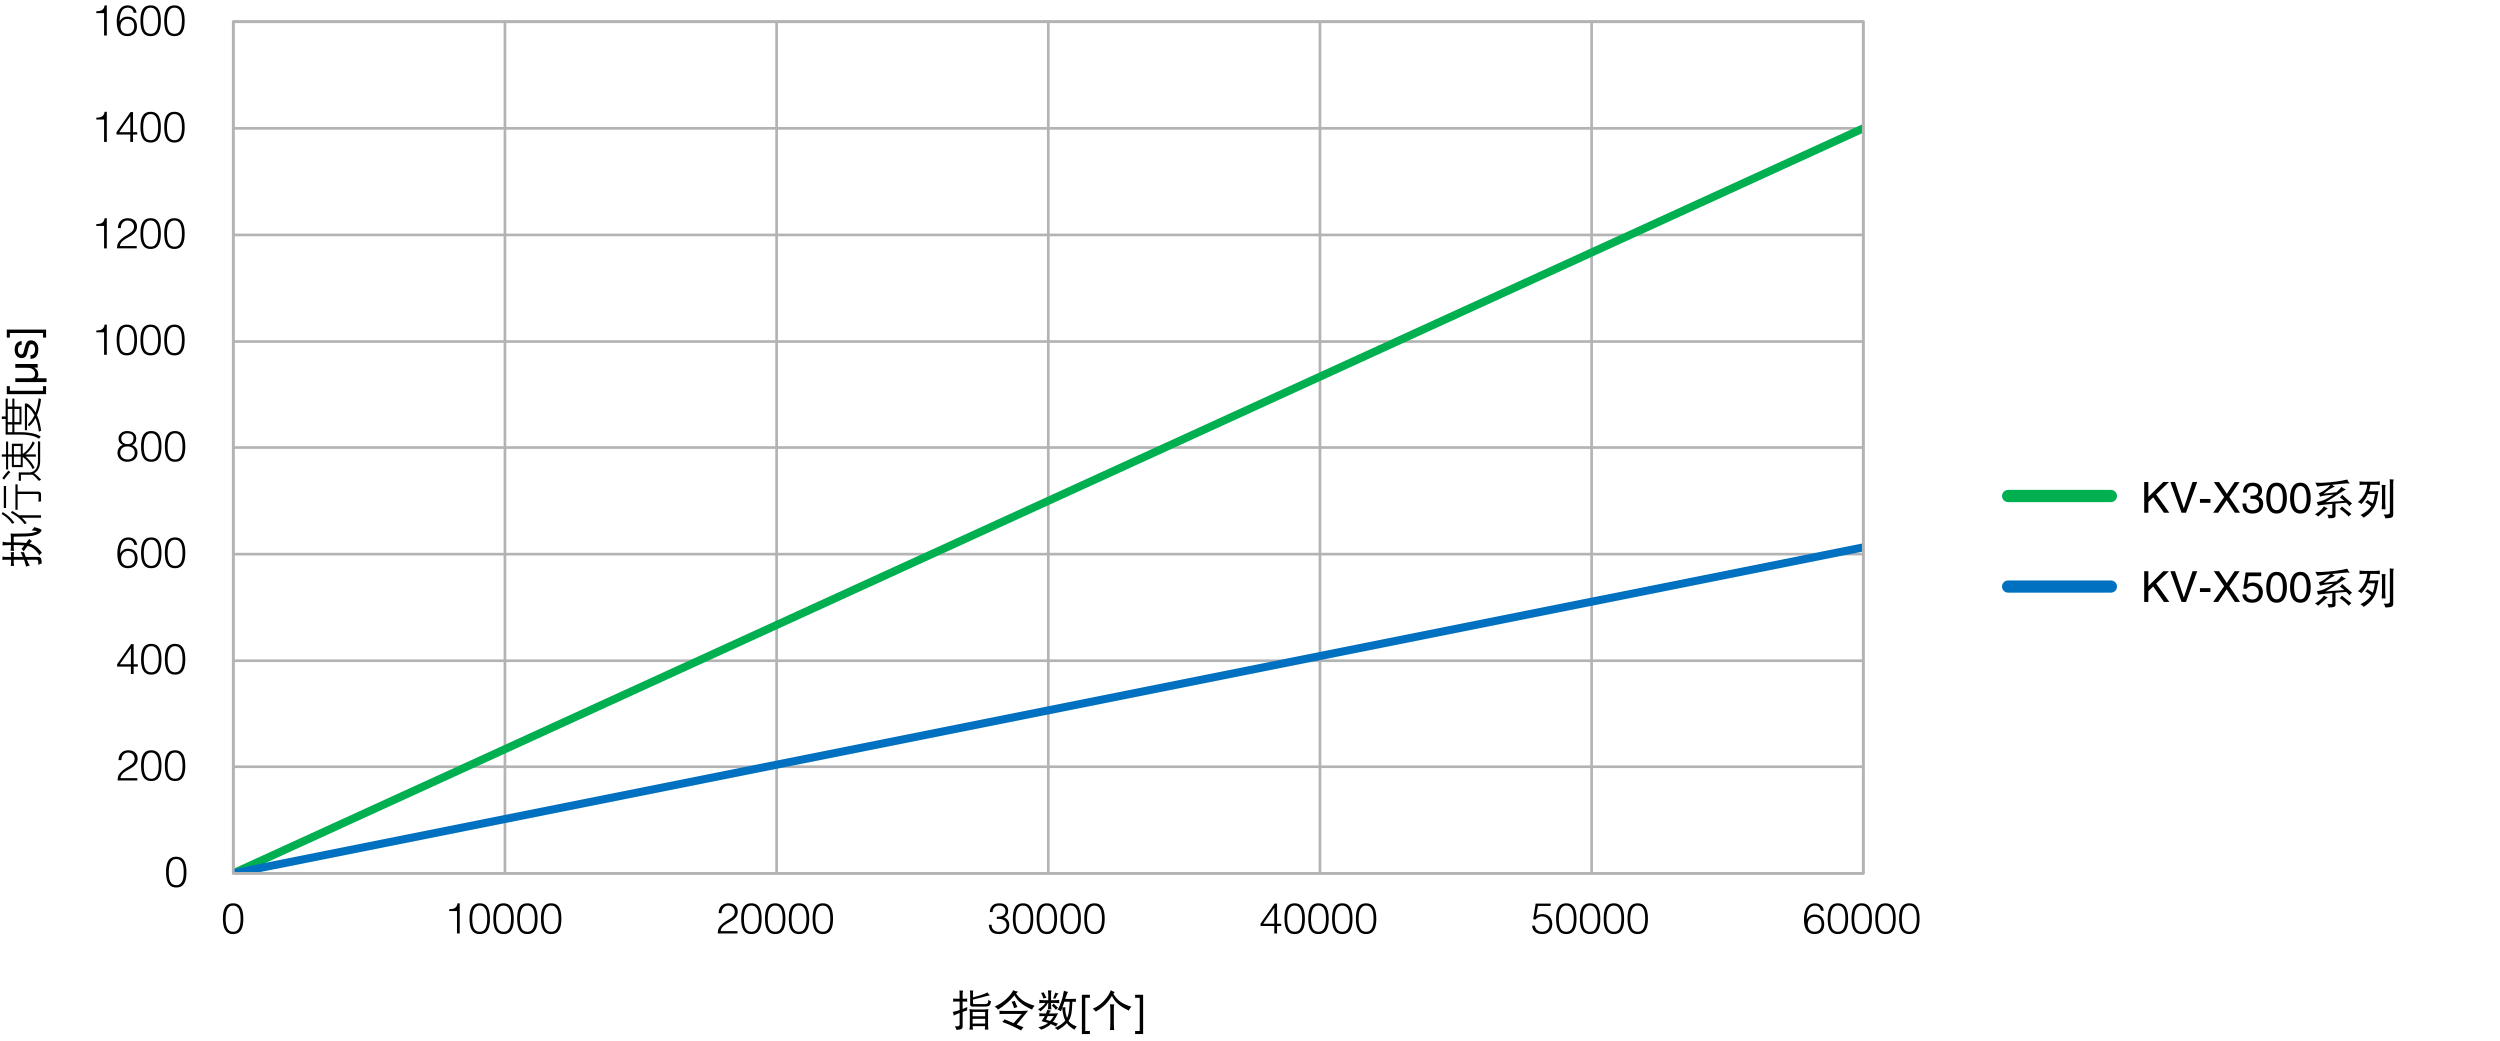 <?xml version="1.0" encoding="utf-8"?>
<!-- Generator: Adobe Illustrator 28.2.0, SVG Export Plug-In . SVG Version: 6.00 Build 0)  -->
<svg version="1.1" xmlns="http://www.w3.org/2000/svg" xmlns:xlink="http://www.w3.org/1999/xlink" x="0px" y="0px"
	 width="467.112px" height="194.504px" viewBox="0 0 467.112 194.504" style="enable-background:new 0 0 467.112 194.504;"
	 xml:space="preserve">
<style type="text/css">
	.st0{fill:none;stroke:#D9D9D9;stroke-width:0.5;stroke-linejoin:round;stroke-miterlimit:10;}
	.st1{fill:none;stroke:#B3B3B3;stroke-width:0.5;stroke-linejoin:round;stroke-miterlimit:10;}
	.st2{fill:none;stroke:#00B050;stroke-width:2.28;stroke-linecap:round;stroke-linejoin:round;stroke-miterlimit:10;}
	.st3{fill:none;stroke:#0070C0;stroke-width:2.28;stroke-linecap:round;stroke-linejoin:round;stroke-miterlimit:10;}
	.st4{clip-path:url(#SVGID_00000045617694987981607410000005166746708630953111_);}
	.st5{fill:none;stroke:#00B050;stroke-width:1.5;stroke-linecap:round;stroke-linejoin:round;stroke-miterlimit:10;}
	
		.st6{clip-path:url(#SVGID_00000045617694987981607410000005166746708630953111_);fill:none;stroke:#0070C0;stroke-width:1.5;stroke-linecap:round;stroke-linejoin:round;stroke-miterlimit:10;}
</style>
<g id="レイヤー_1">
	<g>
		<g>
			<path class="st0" d="M43.587,160.295v2.88"/>
		</g>
		<rect x="43.587" y="4.055" class="st1" width="304.56" height="159.12"/>
		<line class="st1" x1="43.587" y1="23.975" x2="348.147" y2="23.975"/>
		<line class="st1" x1="43.587" y1="43.895" x2="348.147" y2="43.895"/>
		<line class="st1" x1="43.587" y1="63.815" x2="348.147" y2="63.815"/>
		<line class="st1" x1="43.587" y1="83.615" x2="348.147" y2="83.615"/>
		<line class="st1" x1="43.587" y1="103.535" x2="348.147" y2="103.535"/>
		<line class="st1" x1="43.587" y1="123.455" x2="348.147" y2="123.455"/>
		<line class="st1" x1="43.587" y1="143.255" x2="348.147" y2="143.255"/>
		<line class="st1" x1="94.347" y1="163.175" x2="94.347" y2="4.055"/>
		<line class="st1" x1="145.107" y1="163.175" x2="145.107" y2="4.055"/>
		<line class="st1" x1="195.867" y1="163.175" x2="195.867" y2="4.055"/>
		<line class="st1" x1="246.627" y1="163.175" x2="246.627" y2="4.055"/>
		<line class="st1" x1="297.387" y1="163.175" x2="297.387" y2="4.055"/>
	</g>
	<g>
		<g>
			<line class="st2" x1="375.207" y1="92.675" x2="394.407" y2="92.675"/>
		</g>
		<g>
			<line class="st3" x1="375.207" y1="109.595" x2="394.407" y2="109.595"/>
		</g>
	</g>
	<g>
		<defs>
			<rect id="SVGID_1_" x="43.587" y="4.055" width="304.56" height="159.12"/>
		</defs>
		<clipPath id="SVGID_00000054238889490567483860000004621365692847320194_">
			<use xlink:href="#SVGID_1_"  style="overflow:visible;"/>
		</clipPath>
		<g style="clip-path:url(#SVGID_00000054238889490567483860000004621365692847320194_);">
			<line class="st5" x1="43.587" y1="163.175" x2="348.147" y2="23.975"/>
		</g>
		
			<line style="clip-path:url(#SVGID_00000054238889490567483860000004621365692847320194_);fill:none;stroke:#0070C0;stroke-width:1.5;stroke-linecap:round;stroke-linejoin:round;stroke-miterlimit:10;" x1="43.587" y1="163.175" x2="348.147" y2="102.275"/>
		
			<use xlink:href="#SVGID_1_"  style="overflow:visible;fill:none;stroke:#B3B3B3;stroke-width:0.5;stroke-linejoin:round;stroke-miterlimit:10;"/>
	</g>
</g>
<g id="レイヤー_2">
	<g>
		<g>
			<g>
				<path d="M34.838,162.992c0,1.495-0.352,2.831-1.903,2.831c-1.559,0-1.911-1.327-1.911-2.887c0-1.423,0.288-2.862,1.911-2.862
					C34.606,160.074,34.838,161.681,34.838,162.992z M32.919,160.505c-1.12,0-1.383,1.239-1.383,2.486
					c0,1.447,0.32,2.398,1.399,2.398c1.215,0,1.392-1.318,1.392-2.454C34.327,161.72,34.11,160.505,32.919,160.505z"/>
			</g>
		</g>
	</g>
	<g>
		<g>
			<g>
				<path d="M22.147,142.03c0-1.111,0.72-1.847,1.831-1.847c1.135,0,1.735,0.695,1.735,1.559c0,1.495-1.615,1.871-2.455,2.511
					c-0.368,0.28-0.711,0.6-0.735,1.136h3.142v0.432h-3.686c0.008-0.536,0.08-0.959,0.44-1.375c1.175-1.359,2.734-1.344,2.734-2.671
					c0-0.735-0.544-1.159-1.239-1.159c-0.736,0-1.255,0.655-1.224,1.415H22.147z"/>
				<path d="M30.169,143.101c0,1.495-0.352,2.831-1.903,2.831c-1.559,0-1.911-1.327-1.911-2.887c0-1.423,0.288-2.862,1.911-2.862
					C29.938,140.183,30.169,141.791,30.169,143.101z M28.25,140.615c-1.12,0-1.383,1.239-1.383,2.486
					c0,1.447,0.32,2.398,1.399,2.398c1.215,0,1.392-1.318,1.392-2.454C29.658,141.83,29.441,140.615,28.25,140.615z"/>
				<path d="M34.617,143.101c0,1.495-0.352,2.831-1.903,2.831c-1.559,0-1.911-1.327-1.911-2.887c0-1.423,0.288-2.862,1.911-2.862
					C34.385,140.183,34.617,141.791,34.617,143.101z M32.698,140.615c-1.119,0-1.383,1.239-1.383,2.486
					c0,1.447,0.32,2.398,1.399,2.398c1.215,0,1.391-1.318,1.391-2.454C34.105,141.83,33.889,140.615,32.698,140.615z"/>
			</g>
		</g>
	</g>
	<g>
		<g>
			<g>
				<path d="M24.458,124.545h-2.574v-0.439l2.622-3.75h0.464v3.758h0.784v0.432h-0.784v1.392h-0.512V124.545z M22.387,124.114h2.071
					v-2.99L22.387,124.114z"/>
				<path d="M30.169,123.218c0,1.495-0.352,2.831-1.903,2.831c-1.559,0-1.911-1.327-1.911-2.887c0-1.423,0.288-2.862,1.911-2.862
					C29.938,120.3,30.169,121.908,30.169,123.218z M28.25,120.732c-1.12,0-1.383,1.239-1.383,2.486c0,1.447,0.32,2.398,1.399,2.398
					c1.215,0,1.392-1.318,1.392-2.454C29.658,121.947,29.441,120.732,28.25,120.732z"/>
				<path d="M34.617,123.218c0,1.495-0.352,2.831-1.903,2.831c-1.559,0-1.911-1.327-1.911-2.887c0-1.423,0.288-2.862,1.911-2.862
					C34.385,120.3,34.617,121.908,34.617,123.218z M32.698,120.732c-1.119,0-1.383,1.239-1.383,2.486
					c0,1.447,0.32,2.398,1.399,2.398c1.215,0,1.391-1.318,1.391-2.454C34.105,121.947,33.889,120.732,32.698,120.732z"/>
			</g>
		</g>
	</g>
	<g>
		<g>
			<g>
				<path d="M25.089,101.8c-0.112-0.575-0.472-0.951-1.071-0.951c-1.383,0-1.503,1.487-1.583,2.551
					c0.32-0.432,0.656-0.88,1.479-0.88c1.135,0,1.791,0.688,1.791,1.815c0,1.135-0.664,1.831-1.807,1.831
					c-1.127,0-1.975-0.704-1.975-2.695c0-1.335,0.392-3.054,2.047-3.054c0.888,0,1.543,0.479,1.647,1.383H25.089z M22.626,104.351
					c0,0.632,0.352,1.383,1.279,1.383c0.952,0,1.288-0.735,1.288-1.415c0-0.871-0.416-1.367-1.295-1.367
					C23.106,102.952,22.626,103.591,22.626,104.351z"/>
				<path d="M30.169,103.335c0,1.495-0.352,2.831-1.903,2.831c-1.559,0-1.911-1.327-1.911-2.887c0-1.423,0.288-2.862,1.911-2.862
					C29.938,100.417,30.169,102.025,30.169,103.335z M28.25,100.849c-1.12,0-1.383,1.239-1.383,2.486
					c0,1.447,0.32,2.398,1.399,2.398c1.215,0,1.392-1.318,1.392-2.454C29.658,102.064,29.441,100.849,28.25,100.849z"/>
				<path d="M34.617,103.335c0,1.495-0.352,2.831-1.903,2.831c-1.559,0-1.911-1.327-1.911-2.887c0-1.423,0.288-2.862,1.911-2.862
					C34.385,100.417,34.617,102.025,34.617,103.335z M32.698,100.849c-1.119,0-1.383,1.239-1.383,2.486
					c0,1.447,0.32,2.398,1.399,2.398c1.215,0,1.391-1.318,1.391-2.454C34.105,102.064,33.889,100.849,32.698,100.849z"/>
			</g>
		</g>
	</g>
	<g>
		<g>
			<g>
				<path d="M22.147,81.91c0-0.775,0.72-1.407,1.607-1.375c0.864,0,1.703,0.408,1.703,1.375c0,0.584-0.232,1-0.768,1.263
					c0.616,0.224,1,0.744,1,1.399c0,1.104-0.784,1.711-1.983,1.711c-0.815,0-1.759-0.56-1.759-1.663
					c0-0.671,0.344-1.231,0.984-1.479C22.387,82.797,22.147,82.582,22.147,81.91z M22.458,84.62c0,0.696,0.544,1.231,1.399,1.231
					c0.744,0,1.319-0.512,1.319-1.263c0-0.792-0.6-1.175-1.351-1.175C23.042,83.413,22.458,83.789,22.458,84.62z M22.659,81.982
					c0,0.695,0.576,0.999,1.199,0.999c0.616,0,1.087-0.312,1.087-1.111c0-0.567-0.368-0.903-1.143-0.903
					C23.17,80.966,22.659,81.318,22.659,81.982z"/>
				<path d="M30.169,83.453c0,1.496-0.352,2.831-1.903,2.831c-1.559,0-1.911-1.327-1.911-2.886c0-1.423,0.288-2.862,1.911-2.862
					C29.938,80.535,30.169,82.142,30.169,83.453z M28.25,80.966c-1.12,0-1.383,1.239-1.383,2.486c0,1.447,0.32,2.399,1.399,2.399
					c1.215,0,1.392-1.319,1.392-2.455C29.658,82.182,29.441,80.966,28.25,80.966z"/>
				<path d="M34.617,83.453c0,1.496-0.352,2.831-1.903,2.831c-1.559,0-1.911-1.327-1.911-2.886c0-1.423,0.288-2.862,1.911-2.862
					C34.385,80.535,34.617,82.142,34.617,83.453z M32.698,80.966c-1.119,0-1.383,1.239-1.383,2.486c0,1.447,0.32,2.399,1.399,2.399
					c1.215,0,1.391-1.319,1.391-2.455C34.105,82.182,33.889,80.966,32.698,80.966z"/>
			</g>
		</g>
	</g>
	<g>
		<g>
			<g>
				<path d="M19.447,62.099h-1.455v-0.336c0.855-0.056,1.391-0.144,1.559-1.111h0.408v5.637h-0.512V62.099z"/>
				<path d="M25.607,63.57c0,1.496-0.352,2.831-1.903,2.831c-1.559,0-1.911-1.327-1.911-2.886c0-1.423,0.288-2.862,1.911-2.862
					C25.375,60.652,25.607,62.259,25.607,63.57z M23.688,61.083c-1.12,0-1.383,1.239-1.383,2.486c0,1.447,0.32,2.399,1.399,2.399
					c1.215,0,1.392-1.319,1.392-2.455C25.095,62.299,24.879,61.083,23.688,61.083z"/>
				<path d="M30.054,63.57c0,1.496-0.352,2.831-1.903,2.831c-1.559,0-1.911-1.327-1.911-2.886c0-1.423,0.288-2.862,1.911-2.862
					C29.823,60.652,30.054,62.259,30.054,63.57z M28.135,61.083c-1.119,0-1.383,1.239-1.383,2.486c0,1.447,0.32,2.399,1.399,2.399
					c1.215,0,1.391-1.319,1.391-2.455C29.542,62.299,29.327,61.083,28.135,61.083z"/>
				<path d="M34.502,63.57c0,1.496-0.352,2.831-1.903,2.831c-1.559,0-1.911-1.327-1.911-2.886c0-1.423,0.288-2.862,1.911-2.862
					C34.271,60.652,34.502,62.259,34.502,63.57z M32.583,61.083c-1.12,0-1.383,1.239-1.383,2.486c0,1.447,0.32,2.399,1.399,2.399
					c1.215,0,1.392-1.319,1.392-2.455C33.991,62.299,33.774,61.083,32.583,61.083z"/>
			</g>
		</g>
	</g>
	<g>
		<g>
			<g>
				<path d="M19.447,42.216h-1.455V41.88c0.855-0.056,1.391-0.144,1.559-1.111h0.408v5.637h-0.512V42.216z"/>
				<path d="M22.033,42.616c0-1.111,0.72-1.847,1.831-1.847c1.135,0,1.735,0.695,1.735,1.559c0,1.495-1.615,1.871-2.455,2.51
					c-0.368,0.28-0.711,0.6-0.735,1.136h3.142v0.432h-3.686c0.008-0.536,0.08-0.959,0.44-1.375c1.175-1.359,2.734-1.344,2.734-2.671
					c0-0.735-0.544-1.159-1.239-1.159c-0.736,0-1.255,0.656-1.224,1.415H22.033z"/>
				<path d="M30.054,43.687c0,1.496-0.352,2.831-1.903,2.831c-1.559,0-1.911-1.327-1.911-2.886c0-1.423,0.288-2.862,1.911-2.862
					C29.823,40.769,30.054,42.376,30.054,43.687z M28.135,41.201c-1.119,0-1.383,1.239-1.383,2.486c0,1.447,0.32,2.399,1.399,2.399
					c1.215,0,1.391-1.319,1.391-2.455C29.542,42.416,29.327,41.201,28.135,41.201z"/>
				<path d="M34.502,43.687c0,1.496-0.352,2.831-1.903,2.831c-1.559,0-1.911-1.327-1.911-2.886c0-1.423,0.288-2.862,1.911-2.862
					C34.271,40.769,34.502,42.376,34.502,43.687z M32.583,41.201c-1.12,0-1.383,1.239-1.383,2.486c0,1.447,0.32,2.399,1.399,2.399
					c1.215,0,1.392-1.319,1.392-2.455C33.991,42.416,33.774,41.201,32.583,41.201z"/>
			</g>
		</g>
	</g>
	<g>
		<g>
			<g>
				<path d="M19.447,22.333h-1.455v-0.336c0.855-0.056,1.391-0.144,1.559-1.111h0.408v5.637h-0.512V22.333z"/>
				<path d="M24.343,25.132h-2.574v-0.44l2.622-3.75h0.464V24.7h0.784v0.432h-0.784v1.391h-0.512V25.132z M22.272,24.7h2.071v-2.99
					L22.272,24.7z"/>
				<path d="M30.054,23.804c0,1.496-0.352,2.831-1.903,2.831c-1.559,0-1.911-1.327-1.911-2.886c0-1.423,0.288-2.862,1.911-2.862
					C29.823,20.886,30.054,22.493,30.054,23.804z M28.135,21.318c-1.119,0-1.383,1.239-1.383,2.486c0,1.447,0.32,2.399,1.399,2.399
					c1.215,0,1.391-1.319,1.391-2.455C29.542,22.533,29.327,21.318,28.135,21.318z"/>
				<path d="M34.502,23.804c0,1.496-0.352,2.831-1.903,2.831c-1.559,0-1.911-1.327-1.911-2.886c0-1.423,0.288-2.862,1.911-2.862
					C34.271,20.886,34.502,22.493,34.502,23.804z M32.583,21.318c-1.12,0-1.383,1.239-1.383,2.486c0,1.447,0.32,2.399,1.399,2.399
					c1.215,0,1.392-1.319,1.392-2.455C33.991,22.533,33.774,21.318,32.583,21.318z"/>
			</g>
		</g>
	</g>
	<g>
		<g>
			<g>
				<path d="M19.447,2.451h-1.455V2.115c0.855-0.056,1.391-0.144,1.559-1.111h0.408V6.64h-0.512V2.451z"/>
				<path d="M24.975,2.386c-0.112-0.575-0.472-0.951-1.071-0.951c-1.383,0-1.503,1.487-1.583,2.551
					c0.32-0.432,0.656-0.88,1.479-0.88c1.135,0,1.791,0.688,1.791,1.815c0,1.136-0.664,1.831-1.807,1.831
					c-1.127,0-1.975-0.704-1.975-2.694c0-1.335,0.392-3.054,2.047-3.054c0.888,0,1.543,0.479,1.647,1.383H24.975z M22.512,4.937
					c0,0.632,0.352,1.383,1.279,1.383c0.952,0,1.288-0.736,1.288-1.415c0-0.872-0.416-1.368-1.295-1.368
					C22.992,3.538,22.512,4.177,22.512,4.937z"/>
				<path d="M30.054,3.921c0,1.496-0.352,2.831-1.903,2.831c-1.559,0-1.911-1.327-1.911-2.886c0-1.423,0.288-2.862,1.911-2.862
					C29.823,1.003,30.054,2.61,30.054,3.921z M28.135,1.435c-1.119,0-1.383,1.239-1.383,2.486c0,1.447,0.32,2.399,1.399,2.399
					c1.215,0,1.391-1.319,1.391-2.455C29.542,2.65,29.327,1.435,28.135,1.435z"/>
				<path d="M34.502,3.921c0,1.496-0.352,2.831-1.903,2.831c-1.559,0-1.911-1.327-1.911-2.886c0-1.423,0.288-2.862,1.911-2.862
					C34.271,1.003,34.502,2.61,34.502,3.921z M32.583,1.435c-1.12,0-1.383,1.239-1.383,2.486c0,1.447,0.32,2.399,1.399,2.399
					c1.215,0,1.392-1.319,1.392-2.455C33.991,2.65,33.774,1.435,32.583,1.435z"/>
			</g>
		</g>
	</g>
	<g>
		<g>
			<g>
				<path d="M45.463,171.695c0,1.495-0.352,2.831-1.903,2.831c-1.559,0-1.911-1.327-1.911-2.887c0-1.423,0.288-2.862,1.911-2.862
					C45.231,168.777,45.463,170.384,45.463,171.695z M43.544,169.208c-1.12,0-1.383,1.239-1.383,2.486
					c0,1.447,0.32,2.398,1.399,2.398c1.215,0,1.392-1.318,1.392-2.454C44.952,170.423,44.735,169.208,43.544,169.208z"/>
			</g>
		</g>
	</g>
	<g>
		<g>
			<g>
				<path d="M85.385,170.224H83.93v-0.336c0.855-0.056,1.391-0.145,1.559-1.111h0.408v5.637h-0.512V170.224z"/>
				<path d="M91.544,171.695c0,1.495-0.352,2.831-1.903,2.831c-1.559,0-1.911-1.327-1.911-2.887c0-1.423,0.288-2.862,1.911-2.862
					C91.312,168.777,91.544,170.384,91.544,171.695z M89.625,169.208c-1.12,0-1.383,1.239-1.383,2.486
					c0,1.447,0.32,2.398,1.399,2.398c1.215,0,1.392-1.318,1.392-2.454C91.033,170.423,90.816,169.208,89.625,169.208z"/>
				<path d="M95.992,171.695c0,1.495-0.352,2.831-1.903,2.831c-1.559,0-1.911-1.327-1.911-2.887c0-1.423,0.288-2.862,1.911-2.862
					C95.76,168.777,95.992,170.384,95.992,171.695z M94.073,169.208c-1.119,0-1.383,1.239-1.383,2.486
					c0,1.447,0.32,2.398,1.399,2.398c1.215,0,1.391-1.318,1.391-2.454C95.48,170.423,95.264,169.208,94.073,169.208z"/>
				<path d="M100.44,171.695c0,1.495-0.352,2.831-1.903,2.831c-1.559,0-1.911-1.327-1.911-2.887c0-1.423,0.288-2.862,1.911-2.862
					C100.208,168.777,100.44,170.384,100.44,171.695z M98.521,169.208c-1.12,0-1.383,1.239-1.383,2.486
					c0,1.447,0.32,2.398,1.399,2.398c1.215,0,1.392-1.318,1.392-2.454C99.928,170.423,99.712,169.208,98.521,169.208z"/>
				<path d="M104.888,171.695c0,1.495-0.352,2.831-1.903,2.831c-1.559,0-1.911-1.327-1.911-2.887c0-1.423,0.288-2.862,1.911-2.862
					C104.656,168.777,104.888,170.384,104.888,171.695z M102.969,169.208c-1.12,0-1.383,1.239-1.383,2.486
					c0,1.447,0.32,2.398,1.399,2.398c1.215,0,1.392-1.318,1.392-2.454C104.376,170.423,104.16,169.208,102.969,169.208z"/>
			</g>
		</g>
	</g>
	<g>
		<g>
			<g>
				<path d="M134.28,170.624c0-1.111,0.72-1.847,1.831-1.847c1.135,0,1.735,0.695,1.735,1.559c0,1.495-1.615,1.871-2.455,2.511
					c-0.368,0.28-0.711,0.6-0.735,1.136h3.142v0.432h-3.686c0.008-0.536,0.08-0.959,0.44-1.375c1.175-1.359,2.734-1.344,2.734-2.671
					c0-0.735-0.544-1.159-1.239-1.159c-0.736,0-1.255,0.655-1.224,1.415H134.28z"/>
				<path d="M142.302,171.695c0,1.495-0.352,2.831-1.903,2.831c-1.559,0-1.911-1.327-1.911-2.887c0-1.423,0.288-2.862,1.911-2.862
					C142.07,168.777,142.302,170.384,142.302,171.695z M140.383,169.208c-1.12,0-1.383,1.239-1.383,2.486
					c0,1.447,0.32,2.398,1.399,2.398c1.215,0,1.392-1.318,1.392-2.454C141.791,170.423,141.574,169.208,140.383,169.208z"/>
				<path d="M146.75,171.695c0,1.495-0.352,2.831-1.903,2.831c-1.559,0-1.911-1.327-1.911-2.887c0-1.423,0.288-2.862,1.911-2.862
					C146.518,168.777,146.75,170.384,146.75,171.695z M144.831,169.208c-1.119,0-1.383,1.239-1.383,2.486
					c0,1.447,0.32,2.398,1.399,2.398c1.215,0,1.391-1.318,1.391-2.454C146.238,170.423,146.022,169.208,144.831,169.208z"/>
				<path d="M151.198,171.695c0,1.495-0.352,2.831-1.903,2.831c-1.559,0-1.911-1.327-1.911-2.887c0-1.423,0.288-2.862,1.911-2.862
					C150.966,168.777,151.198,170.384,151.198,171.695z M149.279,169.208c-1.12,0-1.383,1.239-1.383,2.486
					c0,1.447,0.32,2.398,1.399,2.398c1.215,0,1.392-1.318,1.392-2.454C150.686,170.423,150.47,169.208,149.279,169.208z"/>
				<path d="M155.646,171.695c0,1.495-0.352,2.831-1.903,2.831c-1.559,0-1.911-1.327-1.911-2.887c0-1.423,0.288-2.862,1.911-2.862
					C155.414,168.777,155.646,170.384,155.646,171.695z M153.727,169.208c-1.12,0-1.383,1.239-1.383,2.486
					c0,1.447,0.32,2.398,1.399,2.398c1.215,0,1.392-1.318,1.392-2.454C155.134,170.423,154.918,169.208,153.727,169.208z"/>
			</g>
		</g>
	</g>
	<g>
		<g>
			<g>
				<path d="M186.253,171.279c0.952,0.009,1.615-0.216,1.615-1.079c0-0.695-0.552-0.991-1.2-0.991c-0.719,0-1.207,0.504-1.207,1.207
					h-0.512c0-0.504,0.168-0.911,0.543-1.263c0.352-0.32,0.816-0.376,1.279-0.376c0.888,0,1.607,0.447,1.607,1.391
					c0,0.584-0.256,1.023-0.8,1.256c0.815,0.256,1,0.871,1,1.391c0,0.928-0.656,1.68-1.815,1.712c-1.303,0-1.887-0.433-2.007-1.743
					h0.512c0,0.855,0.567,1.311,1.399,1.311c0.816,0,1.432-0.607,1.399-1.271c-0.032-0.912-0.824-1.199-1.815-1.128V171.279z"/>
				<path d="M193.06,171.695c0,1.495-0.352,2.831-1.903,2.831c-1.559,0-1.911-1.327-1.911-2.887c0-1.423,0.288-2.862,1.911-2.862
					C192.828,168.777,193.06,170.384,193.06,171.695z M191.141,169.208c-1.12,0-1.383,1.239-1.383,2.486
					c0,1.447,0.32,2.398,1.399,2.398c1.215,0,1.392-1.318,1.392-2.454C192.548,170.423,192.332,169.208,191.141,169.208z"/>
				<path d="M197.507,171.695c0,1.495-0.352,2.831-1.903,2.831c-1.559,0-1.911-1.327-1.911-2.887c0-1.423,0.288-2.862,1.911-2.862
					C197.276,168.777,197.507,170.384,197.507,171.695z M195.588,169.208c-1.119,0-1.383,1.239-1.383,2.486
					c0,1.447,0.32,2.398,1.399,2.398c1.215,0,1.391-1.318,1.391-2.454C196.996,170.423,196.78,169.208,195.588,169.208z"/>
				<path d="M201.956,171.695c0,1.495-0.352,2.831-1.903,2.831c-1.559,0-1.911-1.327-1.911-2.887c0-1.423,0.288-2.862,1.911-2.862
					C201.724,168.777,201.956,170.384,201.956,171.695z M200.037,169.208c-1.12,0-1.383,1.239-1.383,2.486
					c0,1.447,0.32,2.398,1.399,2.398c1.215,0,1.392-1.318,1.392-2.454C201.444,170.423,201.228,169.208,200.037,169.208z"/>
				<path d="M206.404,171.695c0,1.495-0.352,2.831-1.903,2.831c-1.559,0-1.911-1.327-1.911-2.887c0-1.423,0.288-2.862,1.911-2.862
					C206.172,168.777,206.404,170.384,206.404,171.695z M204.485,169.208c-1.12,0-1.383,1.239-1.383,2.486
					c0,1.447,0.32,2.398,1.399,2.398c1.215,0,1.392-1.318,1.392-2.454C205.892,170.423,205.676,169.208,204.485,169.208z"/>
			</g>
		</g>
	</g>
	<g>
		<g>
			<g>
				<path d="M238.098,173.022h-2.574v-0.439l2.622-3.75h0.464v3.758h0.784v0.432h-0.784v1.392h-0.512V173.022z M236.028,172.59h2.07
					v-2.99L236.028,172.59z"/>
				<path d="M243.81,171.695c0,1.495-0.352,2.831-1.903,2.831c-1.559,0-1.911-1.327-1.911-2.887c0-1.423,0.288-2.862,1.911-2.862
					C243.578,168.777,243.81,170.384,243.81,171.695z M241.891,169.208c-1.12,0-1.384,1.239-1.384,2.486
					c0,1.447,0.32,2.398,1.399,2.398c1.216,0,1.392-1.318,1.392-2.454C243.298,170.423,243.083,169.208,241.891,169.208z"/>
				<path d="M248.258,171.695c0,1.495-0.353,2.831-1.903,2.831c-1.559,0-1.911-1.327-1.911-2.887c0-1.423,0.288-2.862,1.911-2.862
					C248.026,168.777,248.258,170.384,248.258,171.695z M246.339,169.208c-1.119,0-1.384,1.239-1.384,2.486
					c0,1.447,0.32,2.398,1.399,2.398c1.216,0,1.392-1.318,1.392-2.454C247.747,170.423,247.531,169.208,246.339,169.208z"/>
				<path d="M252.706,171.695c0,1.495-0.353,2.831-1.903,2.831c-1.559,0-1.911-1.327-1.911-2.887c0-1.423,0.288-2.862,1.911-2.862
					C252.473,168.777,252.706,170.384,252.706,171.695z M250.787,169.208c-1.119,0-1.384,1.239-1.384,2.486
					c0,1.447,0.32,2.398,1.399,2.398c1.216,0,1.392-1.318,1.392-2.454C252.194,170.423,251.978,169.208,250.787,169.208z"/>
				<path d="M257.154,171.695c0,1.495-0.352,2.831-1.903,2.831c-1.559,0-1.911-1.327-1.911-2.887c0-1.423,0.288-2.862,1.911-2.862
					C256.921,168.777,257.154,170.384,257.154,171.695z M255.235,169.208c-1.12,0-1.384,1.239-1.384,2.486
					c0,1.447,0.32,2.398,1.399,2.398c1.216,0,1.392-1.318,1.392-2.454C256.642,170.423,256.426,169.208,255.235,169.208z"/>
			</g>
		</g>
	</g>
	<g>
		<g>
			<g>
				<path d="M286.778,172.951c0.104,0.76,0.655,1.143,1.391,1.143c0.84,0,1.352-0.639,1.352-1.438c0-0.84-0.544-1.432-1.399-1.432
					c-0.504,0-0.911,0.176-1.224,0.584l-0.424-0.056l0.456-2.919h2.799v0.432h-2.367l-0.352,1.896
					c0.439-0.288,0.728-0.368,1.239-0.368c1.031,0,1.783,0.704,1.783,1.863c0,1.183-0.855,1.871-1.783,1.871
					c-1.063,0-1.895-0.408-1.982-1.575H286.778z"/>
				<path d="M294.56,171.695c0,1.495-0.352,2.831-1.903,2.831c-1.559,0-1.911-1.327-1.911-2.887c0-1.423,0.288-2.862,1.911-2.862
					C294.328,168.777,294.56,170.384,294.56,171.695z M292.641,169.208c-1.12,0-1.384,1.239-1.384,2.486
					c0,1.447,0.32,2.398,1.399,2.398c1.216,0,1.392-1.318,1.392-2.454C294.048,170.423,293.833,169.208,292.641,169.208z"/>
				<path d="M299.008,171.695c0,1.495-0.353,2.831-1.903,2.831c-1.559,0-1.911-1.327-1.911-2.887c0-1.423,0.288-2.862,1.911-2.862
					C298.776,168.777,299.008,170.384,299.008,171.695z M297.089,169.208c-1.119,0-1.384,1.239-1.384,2.486
					c0,1.447,0.32,2.398,1.399,2.398c1.216,0,1.392-1.318,1.392-2.454C298.497,170.423,298.281,169.208,297.089,169.208z"/>
				<path d="M303.456,171.695c0,1.495-0.353,2.831-1.903,2.831c-1.559,0-1.911-1.327-1.911-2.887c0-1.423,0.288-2.862,1.911-2.862
					C303.223,168.777,303.456,170.384,303.456,171.695z M301.537,169.208c-1.119,0-1.384,1.239-1.384,2.486
					c0,1.447,0.32,2.398,1.399,2.398c1.216,0,1.392-1.318,1.392-2.454C302.944,170.423,302.728,169.208,301.537,169.208z"/>
				<path d="M307.904,171.695c0,1.495-0.352,2.831-1.903,2.831c-1.559,0-1.911-1.327-1.911-2.887c0-1.423,0.288-2.862,1.911-2.862
					C307.671,168.777,307.904,170.384,307.904,171.695z M305.985,169.208c-1.12,0-1.384,1.239-1.384,2.486
					c0,1.447,0.32,2.398,1.399,2.398c1.216,0,1.392-1.318,1.392-2.454C307.392,170.423,307.176,169.208,305.985,169.208z"/>
			</g>
		</g>
	</g>
	<g>
		<g>
			<g>
				<path d="M340.23,170.16c-0.112-0.575-0.472-0.951-1.071-0.951c-1.384,0-1.503,1.487-1.583,2.551
					c0.319-0.432,0.655-0.88,1.479-0.88c1.136,0,1.791,0.688,1.791,1.815c0,1.135-0.663,1.831-1.807,1.831
					c-1.127,0-1.975-0.704-1.975-2.695c0-1.335,0.392-3.054,2.047-3.054c0.887,0,1.543,0.479,1.646,1.383H340.23z M337.767,172.71
					c0,0.632,0.352,1.383,1.279,1.383c0.951,0,1.287-0.735,1.287-1.415c0-0.871-0.415-1.367-1.295-1.367
					C338.247,171.311,337.767,171.951,337.767,172.71z"/>
				<path d="M345.31,171.695c0,1.495-0.352,2.831-1.903,2.831c-1.559,0-1.911-1.327-1.911-2.887c0-1.423,0.288-2.862,1.911-2.862
					C345.078,168.777,345.31,170.384,345.31,171.695z M343.391,169.208c-1.12,0-1.384,1.239-1.384,2.486
					c0,1.447,0.32,2.398,1.399,2.398c1.216,0,1.392-1.318,1.392-2.454C344.798,170.423,344.583,169.208,343.391,169.208z"/>
				<path d="M349.758,171.695c0,1.495-0.353,2.831-1.903,2.831c-1.559,0-1.911-1.327-1.911-2.887c0-1.423,0.288-2.862,1.911-2.862
					C349.526,168.777,349.758,170.384,349.758,171.695z M347.839,169.208c-1.119,0-1.384,1.239-1.384,2.486
					c0,1.447,0.32,2.398,1.399,2.398c1.216,0,1.392-1.318,1.392-2.454C349.247,170.423,349.031,169.208,347.839,169.208z"/>
				<path d="M354.206,171.695c0,1.495-0.353,2.831-1.903,2.831c-1.559,0-1.911-1.327-1.911-2.887c0-1.423,0.288-2.862,1.911-2.862
					C353.973,168.777,354.206,170.384,354.206,171.695z M352.287,169.208c-1.119,0-1.384,1.239-1.384,2.486
					c0,1.447,0.32,2.398,1.399,2.398c1.216,0,1.392-1.318,1.392-2.454C353.694,170.423,353.478,169.208,352.287,169.208z"/>
				<path d="M358.654,171.695c0,1.495-0.352,2.831-1.903,2.831c-1.559,0-1.911-1.327-1.911-2.887c0-1.423,0.288-2.862,1.911-2.862
					C358.421,168.777,358.654,170.384,358.654,171.695z M356.735,169.208c-1.12,0-1.384,1.239-1.384,2.486
					c0,1.447,0.32,2.398,1.399,2.398c1.216,0,1.392-1.318,1.392-2.454C358.142,170.423,357.926,169.208,356.735,169.208z"/>
			</g>
		</g>
	</g>
	<g>
		<g>
			<g>
				<path d="M0.448,101.9c0.037-0.177,0.055-0.406,0.055-0.688c0.312,0.089,0.675,0.133,1.086,0.133h0.453v-0.789
					c0-0.297-0.023-0.597-0.07-0.898c0.198,0.042,0.396,0.062,0.594,0.062c1.953,0,3.141-0.058,3.562-0.172
					c0.542-0.125,0.812-0.227,0.812-0.305c-0.094-0.036-0.438-0.086-1.031-0.148c0.219-0.172,0.378-0.372,0.477-0.602
					c0.917,0.219,1.375,0.409,1.375,0.57c-0.016,0.183-0.162,0.375-0.438,0.578c-0.297,0.203-0.713,0.359-1.25,0.469
					c-0.635,0.109-1.805,0.164-3.508,0.164v1.07h0.164c0.859,0,1.576,0.039,2.148,0.117c0.188-0.25,0.378-0.508,0.57-0.773
					c0.183,0.192,0.357,0.328,0.523,0.406c-0.161,0.167-0.312,0.325-0.453,0.477c0.229,0.062,0.425,0.128,0.586,0.195
					c0.641,0.292,1.213,0.794,1.719,1.508c-0.193,0.13-0.339,0.3-0.438,0.508c-0.516-0.812-1.057-1.344-1.625-1.594
					c-0.167-0.067-0.37-0.125-0.609-0.172c-0.266,0.328-0.5,0.656-0.703,0.984c-0.135-0.161-0.281-0.3-0.438-0.414
					c0.167-0.214,0.339-0.438,0.516-0.672c-0.5-0.052-1.099-0.078-1.797-0.078H2.565v0.289c0,0.266,0.021,0.534,0.062,0.805
					c-0.109-0.021-0.224-0.031-0.344-0.031c-0.099,0-0.203,0.011-0.312,0.031c0.047-0.271,0.07-0.539,0.07-0.805v-0.289H1.877
					C1.456,101.838,0.979,101.858,0.448,101.9z M2.01,105.752c0.042-0.297,0.062-0.591,0.062-0.883v-0.281H0.94
					c-0.161,0-0.325,0.011-0.492,0.031c0.021-0.198,0.031-0.417,0.031-0.656c0.151,0.067,0.328,0.102,0.531,0.102h1.062v-0.031
					c0-0.297-0.021-0.591-0.062-0.883c0.104,0.021,0.206,0.031,0.305,0.031c0.109,0,0.214-0.011,0.312-0.031
					c-0.042,0.292-0.062,0.586-0.062,0.883v0.031h1.719c-0.135-0.323-0.281-0.628-0.438-0.914c0.302,0.021,0.513,0.031,0.633,0.031
					c0.109,0.328,0.216,0.622,0.32,0.883h2.367c0.255,0,0.424,0.104,0.508,0.312c0.078,0.208,0.117,0.508,0.117,0.898
					c-0.25,0.058-0.458,0.161-0.625,0.312v-0.438c0-0.375-0.097-0.562-0.289-0.562H5.018c0.219,0.526,0.401,0.894,0.547,1.102
					c-0.198,0.011-0.427,0.07-0.688,0.18c-0.104-0.448-0.231-0.875-0.383-1.281h-1.93v0.281c0,0.292,0.021,0.586,0.062,0.883
					c-0.099-0.021-0.203-0.031-0.312-0.031C2.216,105.721,2.115,105.731,2.01,105.752z"/>
				<path d="M0.509,95.68c1.495,0.92,1.975,1.688,2.175,2.007l-0.44,0.168c-0.392-0.735-1.263-1.439-1.935-1.814L0.509,95.68z
					 M1.133,90.811v4.109H0.709v-4.109H1.133z M4.563,97.91c-0.76-1.079-1.775-1.719-2.511-2.095l0.192-0.352
					c0.224,0.112,0.656,0.328,1.303,0.815h4.118v0.456H4.099c0.568,0.535,0.775,0.848,0.903,1.031L4.563,97.91z M3.292,90.49v1.359
					h3.782c0.184,0,0.591,0.008,0.591,0.544v1.287l-0.479,0.072l0.024-1.239c0-0.176-0.04-0.208-0.224-0.208H3.292v2.95H2.884V90.49
					H3.292z"/>
				<path d="M6.506,82.746c-0.376,0.704-0.864,1.487-1.759,2.151h1.951v0.432H4.795c0.167,0.12,1.039,0.8,1.663,2.062l-0.36,0.256
					c-0.48-1.063-1.264-1.854-1.855-2.271v1.911H2.22v-1.959H1.517v2.391H1.133v-2.391h-0.8v-0.432h0.8v-2.398h0.384v2.398H2.22
					v-1.983h2.023v1.919c0.607-0.399,1.439-1.215,1.855-2.358L6.506,82.746z M1.932,88.224c-0.456,0.392-1.023,1.175-1.175,1.391
					l-0.328-0.271c0.328-0.496,0.751-1.023,1.151-1.423L1.932,88.224z M2.596,83.346v1.552h1.279v-1.552H2.596z M2.596,85.329v1.543
					h1.279v-1.543H2.596z M3.507,88.264h2.151c0.384-0.08,1.431-0.296,1.431-2.119v-3.702l0.416,0.08v3.654
					c0,1.519-0.784,2.03-1.12,2.255c0.584,0.424,1.04,0.888,1.303,1.183l-0.416,0.248c-0.272-0.359-0.824-0.928-1.175-1.167H3.907
					v1.136h-0.4V88.264z"/>
				<path d="M1.053,78.28h-0.72v-0.464h0.72v-3.334h0.4v1.495H2.3v-1.495h0.392v1.495h1.319v3.326H2.692v1.447h1.319
					c0.216,0,1.079,0.017,2.063,0.216c0.896,0.176,1.359,0.496,1.535,0.616l-0.328,0.392c-0.248-0.16-0.647-0.416-1.359-0.56
					c-1.008-0.208-1.583-0.208-1.951-0.208H1.053V78.28z M1.453,76.409v2.463H2.3v-2.463H1.453z M1.453,79.304v1.447H2.3v-1.447
					H1.453z M2.692,76.409v2.463h0.952v-2.463H2.692z M7.665,74.587c-0.048,0.424-0.176,1.623-0.768,2.99
					c0.568,1.207,0.704,2.318,0.776,2.895L7.25,80.663c-0.064-0.607-0.176-1.503-0.6-2.566c-0.288,0.544-0.688,1.151-1.239,1.567
					l-0.2-0.36c0.256-0.256,0.768-0.751,1.224-1.695c-0.264-0.535-0.696-1.23-1.383-1.631v4.397h-0.4v-4.98h0.416
					c0.592,0.335,1.112,0.863,1.583,1.679c0.416-1.216,0.52-2.199,0.567-2.671L7.665,74.587z"/>
				<path d="M8.041,73.015v-0.864h0.568v1.495h-7.34v-1.495h0.568v0.864H8.041z"/>
				<path d="M7.042,68.68H6.434l-0.016,0.016c0.488,0.295,0.744,0.655,0.744,1.327c0,0.16-0.032,0.456-0.272,0.64v0.016h1.807v0.704
					H5.866H2.86v-0.704h2.774c0.688,0,0.919-0.352,0.919-0.807c0-0.888-0.784-1.151-1.391-1.151H2.86v-0.704h4.182V68.68z"/>
				<path d="M4.051,64.408c-0.264,0.008-0.704,0.104-0.704,0.992c0,0.216,0.072,0.832,0.591,0.832c0.344,0,0.424-0.216,0.56-0.76
					l0.176-0.704c0.216-0.872,0.536-1.175,1.104-1.175c0.863,0,1.383,0.711,1.383,1.655c0,1.655-0.959,1.775-1.463,1.799v-0.68
					c0.328-0.024,0.855-0.12,0.855-1.111c0-0.504-0.2-0.959-0.664-0.959c-0.336,0-0.448,0.232-0.6,0.832l-0.2,0.815
					c-0.144,0.584-0.439,0.968-1.015,0.968c-0.919,0-1.335-0.76-1.335-1.583c0-1.495,1.104-1.599,1.312-1.599V64.408z"/>
				<path d="M1.836,62.215v0.864H1.269v-1.496h7.34v1.496H8.041v-0.864H1.836z"/>
			</g>
		</g>
	</g>
	<g>
		<g>
			<g>
				<path d="M178.072,186.57c0.13,0.026,0.255,0.039,0.375,0.039h0.852v-1.039c0-0.172-0.011-0.347-0.031-0.523
					c0.213,0.036,0.442,0.055,0.688,0.055c-0.062,0.167-0.094,0.356-0.094,0.57v0.938h0.492c0.13,0,0.255-0.013,0.375-0.039
					c-0.021,0.099-0.031,0.192-0.031,0.281c0,0.109,0.01,0.214,0.031,0.312c-0.12-0.021-0.245-0.031-0.375-0.031h-0.492v1.398
					c0.307-0.114,0.596-0.237,0.867-0.367c-0.021,0.308-0.031,0.516-0.031,0.625c-0.312,0.104-0.591,0.198-0.836,0.281v2.695
					c0,0.271-0.102,0.448-0.305,0.531c-0.193,0.083-0.479,0.125-0.859,0.125c-0.047-0.261-0.151-0.479-0.312-0.656h0.477
					c0.292,0,0.438-0.106,0.438-0.32v-2.172c-0.521,0.192-0.886,0.356-1.094,0.492c-0.011-0.203-0.076-0.433-0.195-0.688
					c0.448-0.094,0.877-0.208,1.289-0.344v-1.602h-0.852c-0.12,0-0.245,0.011-0.375,0.031c0.021-0.099,0.031-0.203,0.031-0.312
					C178.104,186.762,178.093,186.668,178.072,186.57z M181.135,188.539c0.286,0.047,0.567,0.07,0.844,0.07h1.852
					c0.281,0,0.56-0.023,0.836-0.07c-0.037,0.25-0.055,0.503-0.055,0.758v2.273c0,0.276,0.018,0.55,0.055,0.82
					c-0.156-0.021-0.261-0.031-0.312-0.031c-0.052,0-0.167,0.011-0.344,0.031c0.036-0.219,0.055-0.438,0.055-0.656h-2.328
					c0.005,0.219,0.023,0.438,0.055,0.656c-0.167-0.021-0.281-0.031-0.344-0.031c-0.052,0-0.156,0.011-0.312,0.031
					c0.047-0.271,0.07-0.544,0.07-0.82v-2.273C181.205,189.042,181.182,188.789,181.135,188.539z M184.518,185.421
					c0.109,0.229,0.255,0.417,0.438,0.562c-0.141,0.016-0.378,0.065-0.711,0.148c-0.802,0.234-1.62,0.445-2.453,0.633v0.625
					c0,0.146,0.062,0.219,0.188,0.219h2.031c0.234,0,0.403-0.05,0.508-0.148c0.099-0.083,0.148-0.308,0.148-0.672
					c0.114,0.151,0.284,0.255,0.508,0.312c-0.058,0.339-0.141,0.575-0.25,0.711c-0.141,0.177-0.404,0.266-0.789,0.266h-2.375
					c-0.323,0-0.487-0.114-0.492-0.344v-2.164c0-0.172-0.021-0.347-0.062-0.523c0.219,0.036,0.438,0.055,0.656,0.055
					c-0.047,0.094-0.07,0.2-0.07,0.32v0.938c0.438-0.109,0.864-0.229,1.281-0.359C183.645,185.828,184.127,185.635,184.518,185.421z
					 M181.729,189.882h2.344v-0.805h-2.344V189.882z M181.729,191.257h2.344v-0.898h-2.344V191.257z"/>
				<path d="M189.322,185.015c0.286,0.141,0.591,0.234,0.914,0.281c-0.13,0.089-0.258,0.2-0.383,0.336
					c0.328,0.511,0.747,0.948,1.258,1.312c0.505,0.364,1.242,0.688,2.211,0.969c-0.208,0.198-0.373,0.44-0.492,0.727
					c-0.943-0.433-1.662-0.862-2.156-1.289c-0.464-0.364-0.839-0.82-1.125-1.367c-0.781,0.958-1.802,1.844-3.062,2.656
					c-0.136-0.192-0.344-0.38-0.625-0.562c0.849-0.396,1.565-0.867,2.148-1.414C188.583,186.148,189.02,185.598,189.322,185.015z
					 M186.729,188.851c0.208,0.021,0.417,0.031,0.625,0.031h3.781c0.328,0,0.651-0.011,0.969-0.031
					c-0.484,0.567-1.195,1.427-2.133,2.578c0.417,0.172,0.838,0.347,1.266,0.523c-0.214,0.198-0.362,0.394-0.445,0.586
					c-1.167-0.646-2.341-1.175-3.523-1.586c0.172-0.151,0.315-0.32,0.43-0.508c0.536,0.239,1.094,0.484,1.672,0.734l1.555-1.734
					h-3.57c-0.208,0-0.417,0.011-0.625,0.031c0.021-0.099,0.031-0.203,0.031-0.312C186.76,189.065,186.749,188.96,186.729,188.851z
					 M189.611,187.015c0.12,0.354,0.284,0.737,0.492,1.148c-0.203,0.042-0.409,0.117-0.617,0.227
					c-0.089-0.375-0.248-0.784-0.477-1.227C189.223,187.137,189.424,187.088,189.611,187.015z"/>
				<path d="M194.174,186.82c0.292,0.042,0.581,0.062,0.867,0.062h0.82v-0.969c0-0.292-0.023-0.581-0.07-0.867
					c0.192,0.021,0.424,0.031,0.695,0.031c-0.068,0.141-0.102,0.317-0.102,0.531v1.273h0.656c0.297,0,0.591-0.021,0.883-0.062
					c-0.021,0.109-0.031,0.214-0.031,0.312c0,0.109,0.01,0.214,0.031,0.312c-0.292-0.036-0.586-0.055-0.883-0.055h-0.656v0.18
					c0,0.349,0.021,0.695,0.062,1.039c-0.109-0.026-0.224-0.039-0.344-0.039c-0.099,0-0.203,0.013-0.312,0.039
					c0.047-0.344,0.07-0.69,0.07-1.039v-0.18h-0.062c-0.271,0.531-0.742,1.062-1.414,1.594c-0.083-0.146-0.227-0.284-0.43-0.414
					c0.338-0.151,0.638-0.354,0.898-0.609c0.182-0.156,0.344-0.347,0.484-0.57h-0.297c-0.287,0-0.576,0.019-0.867,0.055
					c0.021-0.099,0.031-0.203,0.031-0.312C194.205,187.034,194.194,186.929,194.174,186.82z M195.697,188.671
					c0.182,0.067,0.411,0.128,0.688,0.18c-0.177,0.156-0.308,0.325-0.391,0.508h1.047c0.219,0,0.438-0.011,0.656-0.031
					c-0.38,0.761-0.706,1.289-0.977,1.586l-0.008,0.023c0.317,0.099,0.635,0.206,0.953,0.32c-0.151,0.172-0.266,0.349-0.344,0.531
					c-0.24-0.13-0.565-0.281-0.977-0.453c-0.13,0.125-0.281,0.253-0.453,0.383c-0.505,0.323-0.953,0.547-1.344,0.672
					c-0.167-0.161-0.347-0.308-0.539-0.438c0.797-0.219,1.37-0.472,1.719-0.758c0.031-0.021,0.062-0.042,0.094-0.062
					c-0.328-0.109-0.732-0.224-1.211-0.344c0.281-0.396,0.477-0.706,0.586-0.93c0-0.005,0.002-0.008,0.008-0.008h-0.375
					c-0.219,0-0.438,0.011-0.656,0.031c0.021-0.109,0.031-0.224,0.031-0.344c0-0.073-0.011-0.144-0.031-0.211
					c0.219,0.021,0.438,0.031,0.656,0.031h0.609C195.528,189.161,195.614,188.932,195.697,188.671z M195.01,185.421l0.508,1.023
					c-0.208,0.026-0.396,0.067-0.562,0.125c-0.125-0.438-0.271-0.792-0.438-1.062C194.663,185.502,194.827,185.473,195.01,185.421z
					 M196.213,190.765c0.224-0.239,0.45-0.544,0.68-0.914h-1.125c-0.089,0.208-0.195,0.438-0.32,0.688
					C195.702,190.612,195.958,190.687,196.213,190.765z M196.861,187.507c0.208,0.229,0.487,0.492,0.836,0.789
					c-0.151,0.089-0.284,0.224-0.398,0.406c-0.078-0.12-0.19-0.258-0.336-0.414c-0.162-0.167-0.31-0.302-0.445-0.406
					C196.647,187.789,196.762,187.664,196.861,187.507z M197.174,185.476c0.161,0.073,0.367,0.117,0.617,0.133
					c-0.193,0.183-0.388,0.503-0.586,0.961h-0.445C196.89,186.289,197.028,185.924,197.174,185.476z M198.791,185.101
					c0.224,0.114,0.477,0.19,0.758,0.227c-0.109,0.198-0.248,0.536-0.414,1.016c-0.031,0.099-0.062,0.198-0.094,0.297h1.195
					c0.25,0,0.518-0.011,0.805-0.031c-0.021,0.099-0.031,0.19-0.031,0.273c0,0.125,0.01,0.229,0.031,0.312
					c-0.167-0.016-0.391-0.026-0.672-0.031c-0.052,1.125-0.115,1.87-0.188,2.234c-0.12,0.562-0.294,1.016-0.523,1.359
					c0.088,0.136,0.19,0.255,0.305,0.359c0.333,0.281,0.747,0.505,1.242,0.672c-0.219,0.208-0.357,0.409-0.414,0.602
					c-0.302-0.136-0.669-0.396-1.102-0.781c-0.13-0.146-0.25-0.294-0.359-0.445c-0.417,0.464-0.99,0.901-1.719,1.312
					c-0.12-0.192-0.31-0.325-0.57-0.398c0.797-0.37,1.356-0.722,1.68-1.055c0.125-0.109,0.231-0.222,0.32-0.336
					c-0.083-0.167-0.156-0.339-0.219-0.516c-0.203-0.683-0.315-1.315-0.336-1.898c0-0.021,0-0.036,0-0.047h0.016
					c0.167,0,0.356-0.011,0.57-0.031c-0.021,0.151-0.031,0.289-0.031,0.414c0,0.411,0.096,0.911,0.289,1.5
					c0.01,0.031,0.021,0.058,0.031,0.078c0.094-0.183,0.169-0.37,0.227-0.562c0.135-0.495,0.231-1.315,0.289-2.461h-1
					c-0.12,0.354-0.245,0.708-0.375,1.062c-0.005,0.016-0.011,0.031-0.016,0.047c-0.083,0.229-0.167,0.456-0.25,0.68
					c-0.183-0.141-0.391-0.234-0.625-0.281c0.25-0.391,0.497-0.964,0.742-1.719C198.479,186.62,198.624,186.002,198.791,185.101z"/>
				<path d="M202.778,192.639h0.864v0.568h-1.495v-7.34h1.495v0.567h-0.864V192.639z"/>
				<path d="M207.546,185.015c0.229,0.151,0.479,0.266,0.75,0.344c-0.078,0.078-0.169,0.183-0.273,0.312
					c0.328,0.583,0.758,1.073,1.289,1.469c0.474,0.364,1.169,0.685,2.086,0.961c-0.208,0.198-0.378,0.438-0.508,0.719
					c-0.88-0.427-1.552-0.852-2.016-1.273c-0.469-0.38-0.841-0.87-1.117-1.469c-0.479,0.781-0.987,1.406-1.523,1.875
					c-0.37,0.344-0.867,0.698-1.492,1.062c-0.125-0.198-0.323-0.378-0.594-0.539c0.547-0.219,1.031-0.503,1.453-0.852
					c0.401-0.308,0.789-0.708,1.164-1.203C207.109,185.968,207.369,185.5,207.546,185.015z M207.398,187.64
					c0.224,0.021,0.492,0.031,0.805,0.031c-0.058,0.183-0.086,0.411-0.086,0.688v2.867c0,0.417,0.021,0.833,0.062,1.25
					c-0.141-0.021-0.276-0.031-0.406-0.031c-0.13,0-0.255,0.011-0.375,0.031c0.042-0.417,0.062-0.833,0.062-1.25v-2.492
					C207.46,188.364,207.439,188,207.398,187.64z"/>
				<path d="M212.954,186.435h-0.864v-0.567h1.496v7.34h-1.496v-0.568h0.864V186.435z"/>
			</g>
		</g>
	</g>
	<g>
		<path d="M401.408,95.806h-0.775v-5.741h0.775v2.782l2.782-2.782h1.072l-2.391,2.318l2.455,3.422h-1.008l-2.007-2.878l-0.903,0.863
			V95.806z"/>
		<path d="M409.663,90.065h0.872l-2.095,5.741h-0.823l-2.095-5.741h0.864l1.639,4.893h0.016L409.663,90.065z"/>
		<path d="M413.007,93.951h-1.958v-0.72h1.958V93.951z"/>
		<path d="M418.542,95.806h-0.959l-1.543-2.359l-1.591,2.359h-0.936l2.055-2.942l-1.927-2.798h0.976l1.455,2.199l1.455-2.199h0.928
			l-1.927,2.798L418.542,95.806z"/>
		<path d="M420.488,92.607c0.12,0.008,0.248,0.016,0.368,0.016c0.544,0,1.071-0.216,1.071-0.919c0-0.336-0.2-0.888-1.039-0.888
			c-1,0-1.063,0.815-1.096,1.208h-0.688c0-0.824,0.336-1.839,1.815-1.839c1.087,0,1.735,0.624,1.735,1.479
			c0,0.719-0.416,1.063-0.72,1.159v0.016c0.543,0.176,0.936,0.56,0.936,1.311c0,0.919-0.592,1.807-2.023,1.807
			c-0.416,0-0.768-0.104-1.04-0.248c-0.624-0.328-0.792-0.975-0.839-1.623h0.728c0.024,0.528,0.152,1.239,1.199,1.239
			c0.72,0,1.224-0.439,1.224-1.087c0-0.944-0.832-1.032-1.312-1.032c-0.104,0-0.216,0.008-0.32,0.008V92.607z"/>
		<path d="M425.367,95.958c-1.615,0-1.927-1.719-1.927-2.886s0.312-2.887,1.927-2.887s1.927,1.719,1.927,2.887
			S426.982,95.958,425.367,95.958z M425.367,90.816c-0.808,0-1.175,0.848-1.175,2.255s0.368,2.254,1.175,2.254
			s1.175-0.847,1.175-2.254S426.175,90.816,425.367,90.816z"/>
		<path d="M429.815,95.958c-1.615,0-1.927-1.719-1.927-2.886s0.312-2.887,1.927-2.887s1.927,1.719,1.927,2.887
			S431.431,95.958,429.815,95.958z M429.815,90.816c-0.808,0-1.175,0.848-1.175,2.255s0.368,2.254,1.175,2.254
			s1.175-0.847,1.175-2.254S430.623,90.816,429.815,90.816z"/>
		<path d="M434.229,94.596c0.182,0.167,0.411,0.292,0.688,0.375c-0.641,0.516-1.237,1.026-1.789,1.531
			c-0.219-0.203-0.417-0.336-0.594-0.398c0.297-0.161,0.581-0.354,0.852-0.578C433.733,95.25,434.015,94.939,434.229,94.596z
			 M438.502,90.314c-0.203,0-1.123,0.091-2.758,0.273c0.151,0.13,0.323,0.237,0.516,0.32c-0.667,0.276-1.367,0.724-2.102,1.344
			l2.398-0.281c0.396-0.323,0.711-0.656,0.945-1c0.219,0.203,0.492,0.362,0.82,0.477c-0.469,0.25-0.917,0.526-1.344,0.828
			c-0.547,0.391-1.373,0.914-2.477,1.57l3.523-0.258c-0.292-0.266-0.57-0.481-0.836-0.648c0.172-0.125,0.32-0.289,0.445-0.492
			c0.463,0.474,1.075,1.016,1.836,1.625c-0.183,0.12-0.347,0.294-0.492,0.523c-0.141-0.192-0.339-0.414-0.594-0.664
			c-0.745,0.062-1.414,0.12-2.008,0.172v2.25c0,0.172-0.091,0.297-0.273,0.375c-0.172,0.078-0.519,0.117-1.039,0.117
			c-0.011-0.255-0.083-0.482-0.219-0.68c0.302,0.036,0.531,0.055,0.688,0.055c0.161,0,0.245-0.06,0.25-0.18V94.15
			c-1.412,0.13-2.308,0.229-2.688,0.297c-0.026-0.203-0.097-0.411-0.211-0.625c0.635-0.125,1.127-0.273,1.477-0.445
			c0.521-0.239,1.065-0.565,1.633-0.977c-1.203,0.104-2.044,0.234-2.523,0.391c-0.031-0.245-0.112-0.445-0.242-0.602
			c0.885-0.364,1.625-0.888,2.219-1.57c-0.714,0.083-1.547,0.18-2.5,0.289c-0.073-0.239-0.188-0.479-0.344-0.719
			c0.292,0.021,0.664,0.031,1.117,0.031c2.021-0.099,3.638-0.307,4.852-0.625c0.13,0.318,0.286,0.57,0.469,0.758
			C438.854,90.328,438.674,90.314,438.502,90.314z M437.572,94.627c0.448,0.412,1.042,0.883,1.781,1.414
			c-0.188,0.114-0.357,0.278-0.508,0.492c-0.156-0.198-0.398-0.44-0.727-0.727c-0.339-0.297-0.659-0.531-0.961-0.703
			C437.314,94.979,437.452,94.82,437.572,94.627z"/>
		<path d="M440.846,89.939c0.328,0.047,0.651,0.07,0.969,0.07h1.883c0.317,0,0.641-0.023,0.969-0.07
			c-0.021,0.12-0.031,0.234-0.031,0.344c0,0.12,0.01,0.234,0.031,0.344c-0.328-0.042-0.651-0.062-0.969-0.062h-0.789
			c-0.068,0.443-0.159,0.852-0.273,1.227h1.148c0.208,0,0.417-0.01,0.625-0.031c-0.183,1.042-0.333,1.771-0.453,2.188
			c-0.141,0.495-0.406,0.987-0.797,1.477c-0.365,0.453-0.873,0.888-1.523,1.305c-0.167-0.208-0.365-0.378-0.594-0.508
			c0.656-0.323,1.159-0.664,1.508-1.023c0.198-0.208,0.362-0.409,0.492-0.602c-0.344-0.297-0.719-0.555-1.125-0.773
			c0.167-0.109,0.312-0.245,0.438-0.406c0.297,0.224,0.622,0.438,0.977,0.641c0.167-0.385,0.307-0.966,0.422-1.742h-1.312
			c-0.292,0.688-0.708,1.312-1.25,1.875c-0.162-0.182-0.38-0.305-0.656-0.367c0.542-0.417,0.963-0.919,1.266-1.508
			c0.286-0.536,0.456-1.12,0.508-1.75h-0.492c-0.318,0-0.641,0.021-0.969,0.062c0.026-0.109,0.039-0.224,0.039-0.344
			C440.885,90.174,440.872,90.06,440.846,89.939z M445.01,90.596c0.208,0.021,0.456,0.031,0.742,0.031
			c-0.058,0.156-0.086,0.354-0.086,0.594v2.789c0,0.38,0.018,0.766,0.055,1.156c-0.125-0.021-0.248-0.031-0.367-0.031
			c-0.12,0-0.234,0.011-0.344,0.031c0.036-0.391,0.055-0.776,0.055-1.156v-2.414C445.064,91.268,445.046,90.935,445.01,90.596z
			 M446.502,89.533c0.234,0.042,0.487,0.062,0.758,0.062c-0.068,0.183-0.102,0.391-0.102,0.625v5.914
			c0,0.297-0.125,0.492-0.375,0.586c-0.25,0.083-0.612,0.125-1.086,0.125c-0.058-0.281-0.172-0.519-0.344-0.711h0.531
			c0.432,0,0.648-0.114,0.648-0.344v-5.656C446.533,89.932,446.522,89.731,446.502,89.533z"/>
	</g>
	<g>
		<path d="M401.408,112.467h-0.775v-5.741h0.775v2.782l2.782-2.782h1.072l-2.391,2.318l2.455,3.422h-1.008l-2.007-2.878
			l-0.903,0.863V112.467z"/>
		<path d="M409.663,106.727h0.872l-2.095,5.741h-0.823l-2.095-5.741h0.864l1.639,4.893h0.016L409.663,106.727z"/>
		<path d="M413.007,110.612h-1.958v-0.72h1.958V110.612z"/>
		<path d="M418.542,112.467h-0.959l-1.543-2.359l-1.591,2.359h-0.936l2.055-2.942l-1.927-2.798h0.976l1.455,2.199l1.455-2.199h0.928
			l-1.927,2.798L418.542,112.467z"/>
		<path d="M419.872,109.197c0.24-0.184,0.584-0.352,1.087-0.352c0.912,0,1.847,0.64,1.847,1.799c0,0.624-0.28,1.975-2.039,1.975
			c-0.735,0-1.679-0.296-1.815-1.551h0.728c0.072,0.656,0.56,0.944,1.191,0.944c0.728,0,1.183-0.584,1.183-1.288
			c0-0.808-0.551-1.247-1.247-1.247c-0.408,0-0.775,0.192-1.04,0.536l-0.607-0.032l0.424-3.014h2.91v0.688h-2.383L419.872,109.197z"
			/>
		<path d="M425.367,112.619c-1.615,0-1.927-1.719-1.927-2.886s0.312-2.887,1.927-2.887s1.927,1.719,1.927,2.887
			S426.982,112.619,425.367,112.619z M425.367,107.478c-0.808,0-1.175,0.848-1.175,2.255s0.368,2.254,1.175,2.254
			s1.175-0.847,1.175-2.254S426.175,107.478,425.367,107.478z"/>
		<path d="M429.815,112.619c-1.615,0-1.927-1.719-1.927-2.886s0.312-2.887,1.927-2.887s1.927,1.719,1.927,2.887
			S431.431,112.619,429.815,112.619z M429.815,107.478c-0.808,0-1.175,0.848-1.175,2.255s0.368,2.254,1.175,2.254
			s1.175-0.847,1.175-2.254S430.623,107.478,429.815,107.478z"/>
		<path d="M434.229,111.257c0.182,0.167,0.411,0.292,0.688,0.375c-0.641,0.516-1.237,1.026-1.789,1.531
			c-0.219-0.203-0.417-0.336-0.594-0.398c0.297-0.161,0.581-0.354,0.852-0.578C433.733,111.911,434.015,111.601,434.229,111.257z
			 M438.502,106.976c-0.203,0-1.123,0.091-2.758,0.273c0.151,0.13,0.323,0.237,0.516,0.32c-0.667,0.276-1.367,0.724-2.102,1.344
			l2.398-0.281c0.396-0.323,0.711-0.656,0.945-1c0.219,0.203,0.492,0.362,0.82,0.477c-0.469,0.25-0.917,0.526-1.344,0.828
			c-0.547,0.391-1.373,0.914-2.477,1.57l3.523-0.258c-0.292-0.266-0.57-0.481-0.836-0.648c0.172-0.125,0.32-0.289,0.445-0.492
			c0.463,0.474,1.075,1.016,1.836,1.625c-0.183,0.12-0.347,0.294-0.492,0.523c-0.141-0.192-0.339-0.414-0.594-0.664
			c-0.745,0.062-1.414,0.12-2.008,0.172v2.25c0,0.172-0.091,0.297-0.273,0.375c-0.172,0.078-0.519,0.117-1.039,0.117
			c-0.011-0.255-0.083-0.482-0.219-0.68c0.302,0.036,0.531,0.055,0.688,0.055c0.161,0,0.245-0.06,0.25-0.18v-1.891
			c-1.412,0.13-2.308,0.229-2.688,0.297c-0.026-0.203-0.097-0.411-0.211-0.625c0.635-0.125,1.127-0.273,1.477-0.445
			c0.521-0.239,1.065-0.565,1.633-0.977c-1.203,0.104-2.044,0.234-2.523,0.391c-0.031-0.245-0.112-0.445-0.242-0.602
			c0.885-0.364,1.625-0.888,2.219-1.57c-0.714,0.083-1.547,0.18-2.5,0.289c-0.073-0.239-0.188-0.479-0.344-0.719
			c0.292,0.021,0.664,0.031,1.117,0.031c2.021-0.099,3.638-0.307,4.852-0.625c0.13,0.318,0.286,0.57,0.469,0.758
			C438.854,106.989,438.674,106.976,438.502,106.976z M437.572,111.289c0.448,0.412,1.042,0.883,1.781,1.414
			c-0.188,0.114-0.357,0.278-0.508,0.492c-0.156-0.198-0.398-0.44-0.727-0.727c-0.339-0.297-0.659-0.531-0.961-0.703
			C437.314,111.64,437.452,111.481,437.572,111.289z"/>
		<path d="M440.846,106.601c0.328,0.047,0.651,0.07,0.969,0.07h1.883c0.317,0,0.641-0.023,0.969-0.07
			c-0.021,0.12-0.031,0.234-0.031,0.344c0,0.12,0.01,0.234,0.031,0.344c-0.328-0.042-0.651-0.062-0.969-0.062h-0.789
			c-0.068,0.443-0.159,0.852-0.273,1.227h1.148c0.208,0,0.417-0.01,0.625-0.031c-0.183,1.042-0.333,1.771-0.453,2.188
			c-0.141,0.495-0.406,0.987-0.797,1.477c-0.365,0.453-0.873,0.888-1.523,1.305c-0.167-0.208-0.365-0.378-0.594-0.508
			c0.656-0.323,1.159-0.664,1.508-1.023c0.198-0.208,0.362-0.409,0.492-0.602c-0.344-0.297-0.719-0.555-1.125-0.773
			c0.167-0.109,0.312-0.245,0.438-0.406c0.297,0.224,0.622,0.438,0.977,0.641c0.167-0.385,0.307-0.966,0.422-1.742h-1.312
			c-0.292,0.688-0.708,1.312-1.25,1.875c-0.162-0.182-0.38-0.305-0.656-0.367c0.542-0.417,0.963-0.919,1.266-1.508
			c0.286-0.536,0.456-1.12,0.508-1.75h-0.492c-0.318,0-0.641,0.021-0.969,0.062c0.026-0.109,0.039-0.224,0.039-0.344
			C440.885,106.835,440.872,106.721,440.846,106.601z M445.01,107.257c0.208,0.021,0.456,0.031,0.742,0.031
			c-0.058,0.156-0.086,0.354-0.086,0.594v2.789c0,0.38,0.018,0.766,0.055,1.156c-0.125-0.021-0.248-0.031-0.367-0.031
			c-0.12,0-0.234,0.011-0.344,0.031c0.036-0.391,0.055-0.776,0.055-1.156v-2.414C445.064,107.929,445.046,107.596,445.01,107.257z
			 M446.502,106.195c0.234,0.042,0.487,0.062,0.758,0.062c-0.068,0.183-0.102,0.391-0.102,0.625v5.914
			c0,0.297-0.125,0.492-0.375,0.586c-0.25,0.083-0.612,0.125-1.086,0.125c-0.058-0.281-0.172-0.519-0.344-0.711h0.531
			c0.432,0,0.648-0.114,0.648-0.344v-5.656C446.533,106.593,446.522,106.393,446.502,106.195z"/>
	</g>
	<g>
	</g>
	<g>
	</g>
	<g>
	</g>
	<g>
	</g>
	<g>
	</g>
	<g>
	</g>
	<g>
	</g>
	<g>
	</g>
	<g>
	</g>
	<g>
	</g>
	<g>
	</g>
	<g>
	</g>
	<g>
	</g>
	<g>
	</g>
	<g>
	</g>
</g>
</svg>
